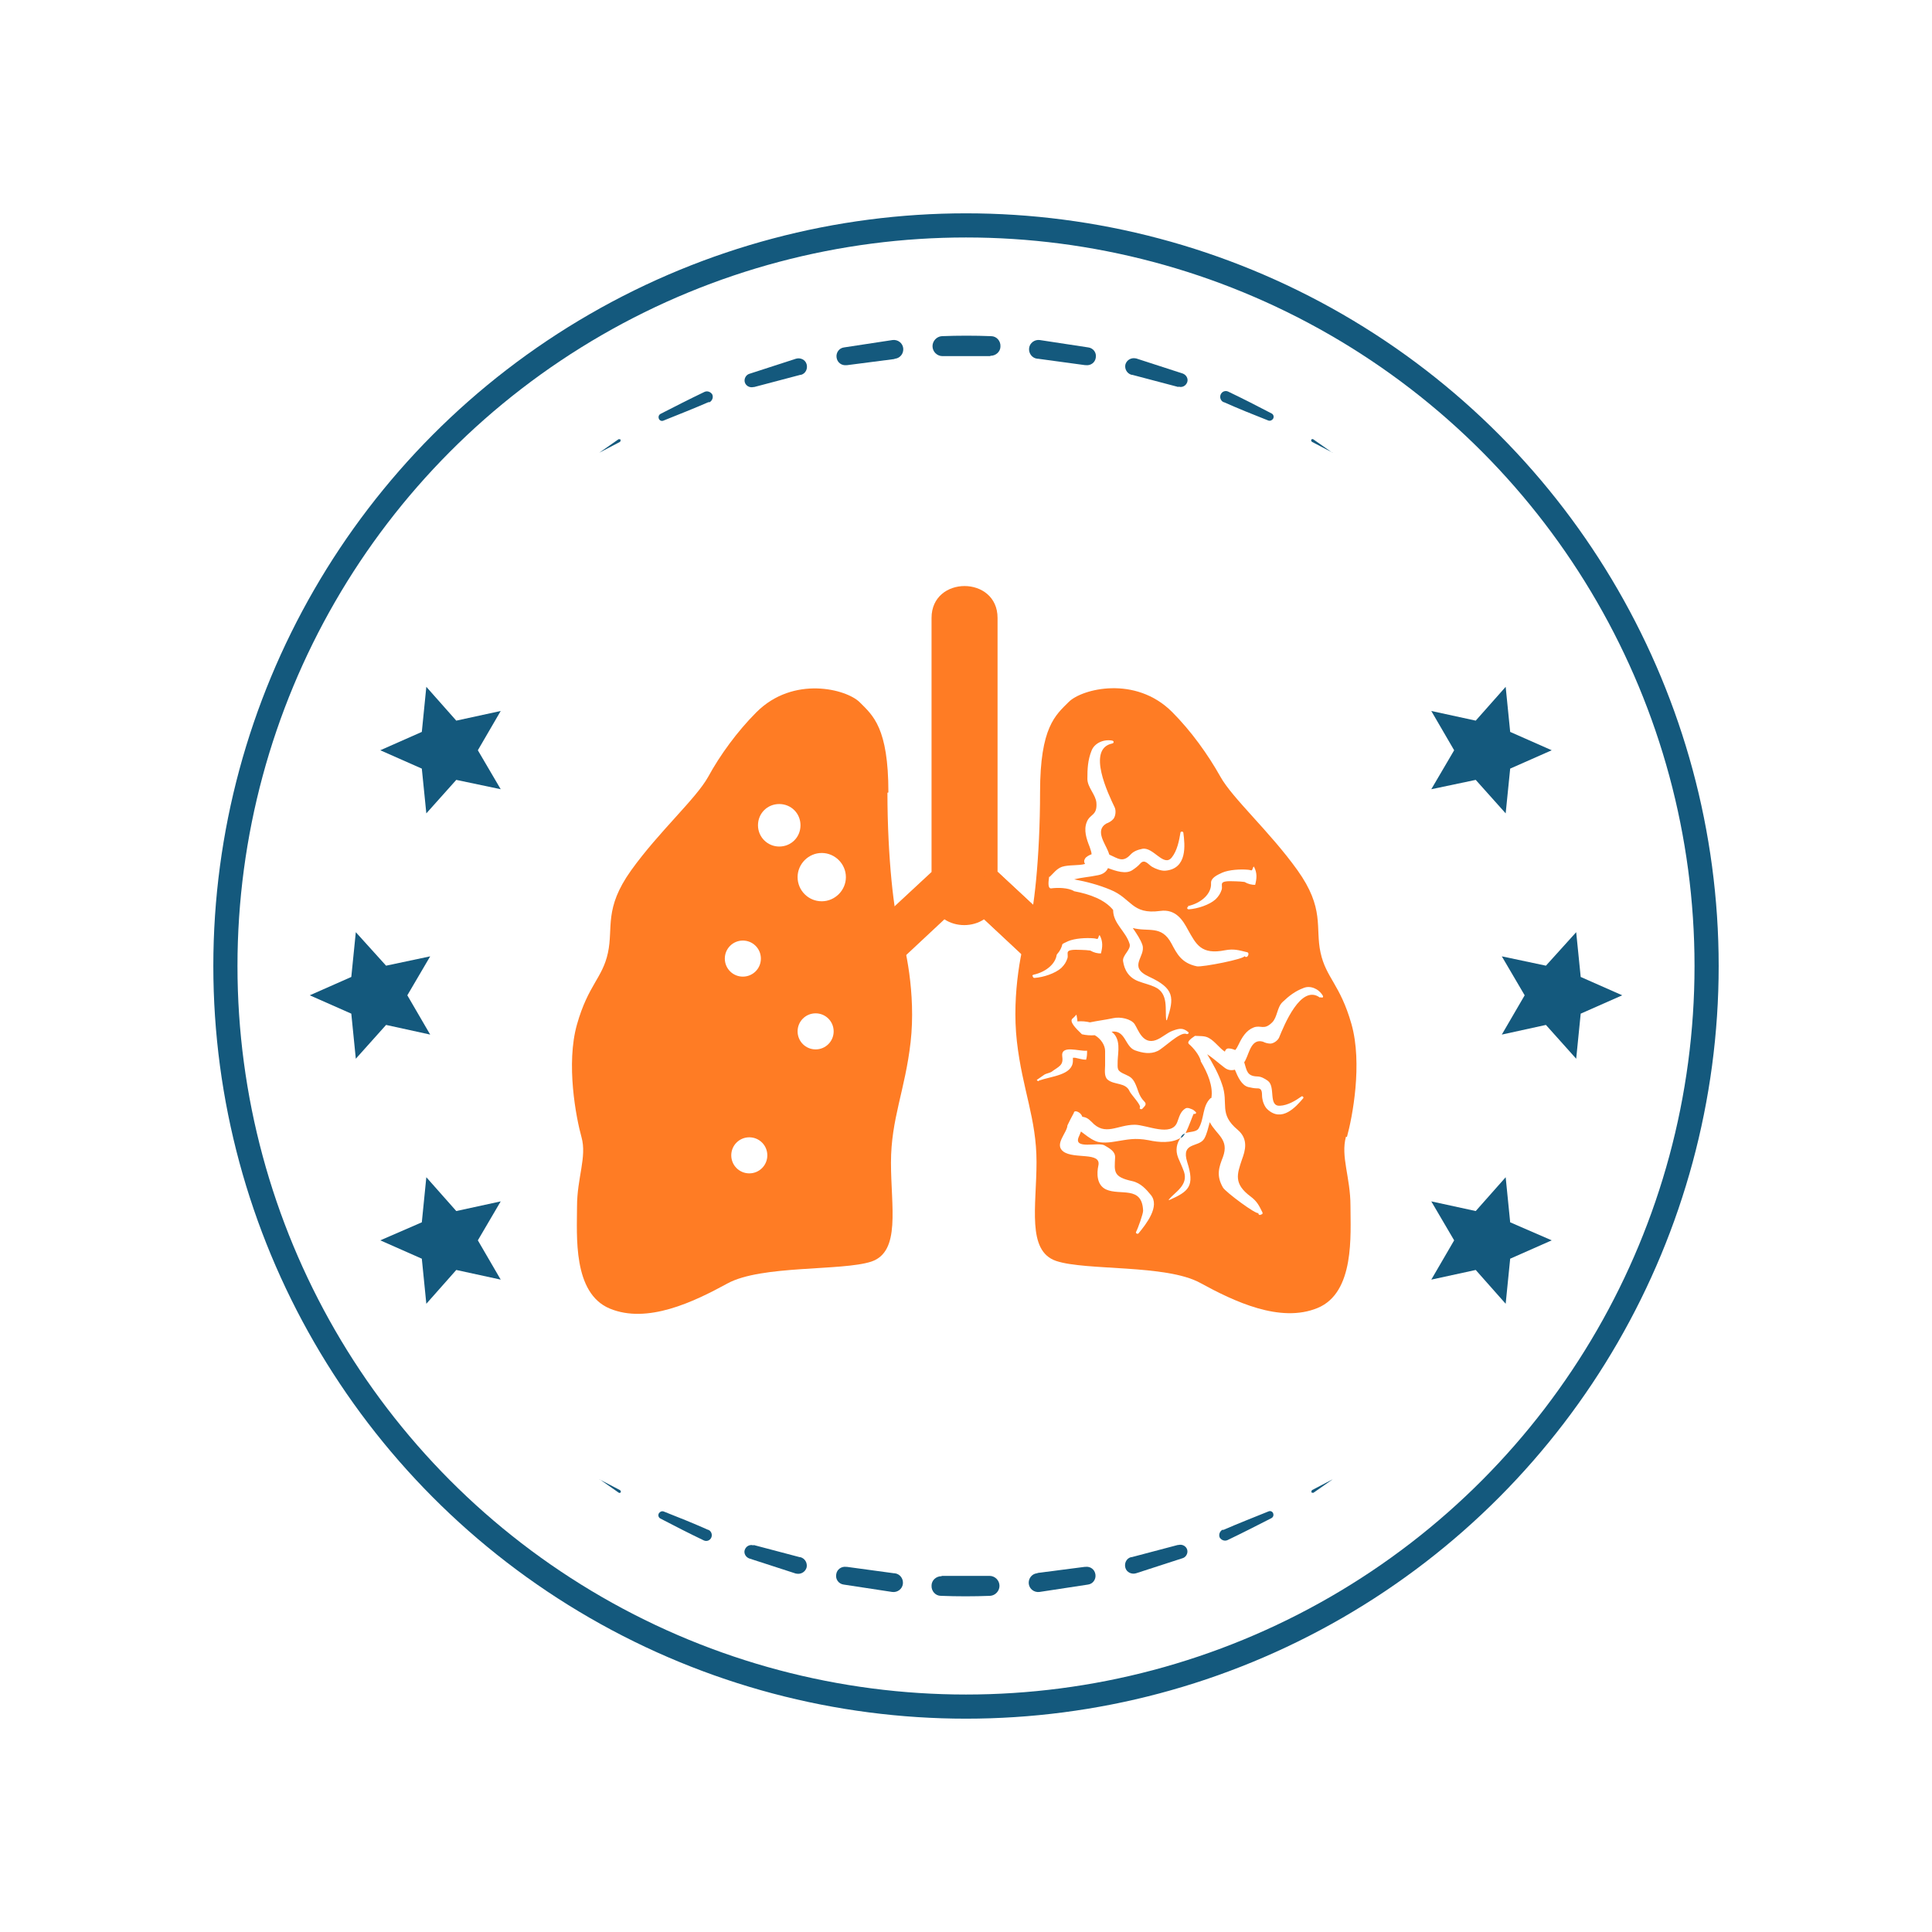 <?xml version="1.0" encoding="UTF-8"?>
<svg id="_圖層_1" data-name="圖層 1" xmlns="http://www.w3.org/2000/svg" version="1.1" viewBox="0 0 60 60">
  <defs>
    <style>
      .cls-1 {
        fill: none;
        stroke: #14597d;
        stroke-miterlimit: 10;
        stroke-width: .75px;
      }

      .cls-2 {
        fill: #14597d;
      }

      .cls-2, .cls-3 {
        stroke-width: 0px;
      }

      .cls-3 {
        fill: #ff7c24;
      }
    </style>
  </defs>
  <circle class="cls-1" cx="30" cy="30" r="23"/>
  <g id="medal">
    <g>
      <path class="cls-3" d="M32.8,28.77c-.61-.56-1.21-1.13-1.82-1.69v-7.89c0-1.32-2.05-1.32-2.05,0v7.89c-.61.56-1.21,1.13-1.82,1.69-.64.6.36,1.52,1,.92.41-.38.81-.76,1.22-1.14.36.24.87.24,1.23,0,.41.38.81.76,1.22,1.14.64.59,1.65-.32,1-.92Z"/>
      <path class="cls-3" d="M30.98,27.07c.61.57,1.22,1.13,1.82,1.7.64.6-.36,1.52-1,.92-.59-.55-1.18-1.1-1.77-1.64,0,0,0-.31.29-.62.31-.34.65-.36.65-.36Z"/>
      <g>
        <path class="cls-3" d="M27.59,24.61c0-2.01-.48-2.39-.89-2.8-.41-.41-2.06-.84-3.21.31-.59.59-1.13,1.33-1.5,2.01-.38.68-1.53,1.7-2.39,2.9-.85,1.19-.55,1.77-.72,2.56s-.61.99-.96,2.22c-.35,1.23-.03,2.9.14,3.51.17.61-.14,1.26-.14,2.15s-.14,2.69,1.02,3.17c1.16.48,2.59-.2,3.65-.78,1.06-.58,3.55-.38,4.47-.68.92-.31.61-1.7.61-3.07s.44-2.25.61-3.75c.17-1.5-.17-3.03-.34-3.48-.17-.44-.38-2.25-.38-4.26ZM22.51,29.77c0-.31.25-.56.56-.56s.56.25.56.56-.25.56-.56.56-.56-.25-.56-.56ZM23.27,36.44c-.31,0-.56-.25-.56-.56s.25-.56.56-.56.56.25.56.56-.25.56-.56.56ZM24.2,26.29c-.36,0-.66-.29-.66-.66s.29-.66.66-.66.66.29.66.66-.29.66-.66.66ZM25.33,32.59c-.31,0-.56-.25-.56-.56s.25-.56.56-.56.56.25.56.56-.25.56-.56.56ZM25.52,27.99c-.42,0-.75-.34-.75-.75s.34-.75.75-.75.75.34.75.75-.34.75-.75.75Z"/>
        <path class="cls-3" d="M41.83,35.31c.17-.61.49-2.28.14-3.51-.35-1.23-.79-1.43-.96-2.22-.17-.78.14-1.36-.72-2.56s-2.01-2.22-2.39-2.9c-.38-.68-.91-1.42-1.5-2.01-1.14-1.14-2.8-.72-3.21-.31s-.89.78-.89,2.8-.2,3.82-.38,4.26c-.17.44-.51,1.98-.34,3.48.17,1.5.61,2.39.61,3.75s-.31,2.76.61,3.07c.92.31,3.41.1,4.47.68,1.06.58,2.49,1.26,3.65.78,1.16-.48,1.02-2.28,1.02-3.17s-.31-1.53-.14-2.15ZM36.89,28.14c.41-.09.74-.38.72-.71-.01-.17.2-.26.35-.33.21-.09.56-.11.79-.09.13.01.12.06.16-.05,0-.02.02-.04.03-.05.11.2.09.38.04.57-.1,0-.21-.02-.33-.09-.09-.01-.18-.02-.27-.02-.59-.03-.39.09-.44.26-.04.12-.09.2-.19.3-.19.17-.55.29-.83.31-.04,0-.05-.02-.05-.04,0-.02.01-.04.04-.04ZM32.58,27.23s.01,0,.02,0c.11-.1.21-.25.38-.31.22-.07.52-.03.72-.09-.04-.05-.04-.11,0-.17.04-.06.12-.1.2-.13,0-.06-.03-.14-.06-.23-.1-.25-.19-.52-.09-.77.1-.26.33-.19.3-.6-.02-.25-.28-.48-.28-.74,0-.31.01-.58.13-.88.09-.23.37-.36.64-.31.06.01.06.08,0,.09-.8.17-.12,1.57.08,1.99.04.09.03.26-.04.35-.06.07-.13.11-.23.15-.34.21-.04.6.06.85.01.03.03.07.04.11.27.12.42.26.66,0,.09-.1.22-.15.37-.18.34-.06.66.58.91.27.17-.21.23-.53.27-.77,0-.04.08-.05.09,0,.05.38.13,1.12-.56,1.18-.13.01-.31-.06-.41-.12-.12-.07-.23-.26-.37-.1-.07.08-.15.14-.24.2-.2.14-.52.03-.76-.06-.05.11-.15.19-.31.22-.29.06-.52.07-.74.13.38.07.76.17,1.12.32.67.27.66.78,1.55.66.49-.07.71.3.86.58.26.46.41.79,1.16.64.27-.05.43,0,.67.06.04,0,.06.04.05.07,0,.02-.01.04-.02.05-.02.04-.08.04-.1,0,.02.09-1.31.35-1.48.32-.48-.1-.62-.39-.79-.71-.31-.58-.71-.35-1.2-.48.12.18.24.35.3.53.11.36-.47.67.2.98.8.37.79.65.56,1.35,0,.01-.02,0-.02,0-.05-.31.09-.83-.36-1.03-.15-.07-.33-.11-.49-.17-.33-.12-.45-.37-.49-.62-.04-.19.26-.37.2-.55-.12-.39-.5-.62-.51-1.03,0,0,0-.01,0-.02-.26-.32-.72-.49-1.2-.58,0,0-.02,0-.02-.01-.18-.1-.49-.11-.71-.08-.09,0-.09-.15-.06-.35ZM34.71,32.95c0,.25-.04.3.24.42.16.07.22.12.29.25.11.21.11.4.3.59.09.09,0,.15-.06.22-.03.04-.11,0-.08-.03.05-.08-.27-.4-.32-.51-.12-.28-.48-.19-.68-.36-.12-.1-.08-.32-.08-.44,0-.15,0-.3,0-.45,0-.18-.13-.38-.32-.49-.14.01-.27,0-.4-.03-.21-.2-.4-.4-.29-.49.05-.04.08-.08.12-.12.01.07.03.14.03.21.14-.01.26,0,.39.03.24-.05.49-.08.72-.13.22-.05.56.02.67.19.11.17.25.64.66.49.19-.07.33-.22.52-.29.22-.08.32-.09.48.04.04.03-.01.08-.06.06-.19-.08-.71.45-.89.53-.23.11-.47.06-.7-.02-.32-.12-.29-.64-.73-.58.3.22.2.63.19.9ZM32.06,30.31s.01-.04.04-.04c.41-.09.74-.38.72-.71-.01-.17.2-.26.35-.33.21-.09.56-.11.79-.09.13.01.12.06.16-.05,0-.02.02-.04.03-.05.11.2.09.38.04.57-.1,0-.21-.02-.33-.09-.09-.01-.18-.02-.27-.02-.59-.03-.39.09-.44.26-.04.12-.09.2-.19.3-.19.17-.55.29-.83.31-.04,0-.05-.02-.05-.04ZM32.26,33.58s-.09-.03-.05-.05c.08-.05.15-.11.23-.16.05-.03.16-.05.21-.08.23-.17.38-.2.34-.47-.06-.39.52-.16.77-.19,0,.09,0,.18-.03.28-.12,0-.23-.04-.34-.06-.04,0-.06,0-.07,0,0,.04,0,.07,0,.11-.02.43-.66.46-1.06.6ZM40.99,30.98c-.59-.43-1.11.86-1.27,1.25-.04.08-.15.17-.26.18-.08,0-.16-.02-.24-.06-.35-.1-.42.33-.53.55-.01.03-.03.06-.05.09.08.25.08.43.4.44.12,0,.23.06.34.14.24.19,0,.79.37.77.24-.01.49-.16.67-.29.03-.02.08.03.05.06-.22.26-.66.76-1.11.34-.09-.08-.15-.25-.16-.35-.02-.12.03-.31-.16-.3-.09,0-.18-.02-.27-.04-.21-.05-.33-.32-.42-.54-.1.03-.22.02-.33-.07-.21-.16-.36-.3-.53-.41.18.3.35.6.46.93.22.61-.12.91.49,1.42.34.29.23.65.13.92-.15.45-.27.75.27,1.15.2.15.26.28.36.48.02.03.01.06-.01.07-.01,0-.03.01-.05.02-.04.01-.07-.03-.06-.06-.05.07-1.02-.65-1.1-.79-.22-.38-.12-.64,0-.95.2-.55-.2-.68-.41-1.08-.05.18-.09.37-.17.51-.17.29-.73.09-.53.73.24.75.05.91-.56,1.18-.01,0-.02-.01-.01-.02.18-.22.61-.44.47-.86-.05-.14-.12-.29-.18-.43-.1-.25-.04-.46.07-.62-.28.17-.67.14-.99.07-.43-.08-.65-.02-1.03.04-.16.03-.45.06-.61-.01-.19-.08-.32-.2-.46-.3-.02.06-.05.12-.07.17-.17.4.61.15.8.26.17.1.34.19.33.38-.02.43-.07.6.53.73.27.06.44.26.58.43.29.35-.14.9-.38,1.19-.03.04-.1,0-.08-.04.06-.11.22-.56.22-.66-.03-.79-.71-.46-1.15-.66-.3-.14-.29-.51-.24-.74.1-.44-.76-.19-1.09-.44-.29-.22.12-.58.13-.81.06-.13.13-.26.2-.39,0,0,0,0,0,0,0,0,0,0,0-.01,0,0,.01-.02.02-.03.05-.03.17.03.21.1.02.02.02.04.03.06.11.02.17.04.29.16.42.46.8.09,1.34.09.37,0,1.14.39,1.32-.08.06-.15.09-.33.26-.43.04-.02.09-.01.12,0,.13.05.1.03.19.11.04.03,0,.08-.06.06-.01,0-.15.4-.25.6.13-.05.33-.03.4-.14.19-.31.11-.7.38-.95,0,0,.01,0,.02,0,.06-.36-.11-.77-.33-1.14,0,0,0-.02,0-.02-.05-.18-.22-.39-.37-.52-.06-.06.04-.15.19-.25,0,0,0,0,.01,0,.13.01.3-.01.43.07.18.1.33.32.49.42.01-.05.05-.1.11-.1.07,0,.14.02.21.05.04-.04.07-.1.11-.18.1-.21.23-.43.46-.52.23-.09.32.1.58-.16.16-.16.15-.47.32-.63.2-.19.39-.34.66-.44.2-.08.46.02.59.24.03.05-.02.08-.06.05Z"/>
        <path class="cls-2" d="M36.8,35.2s-.07.03-.09.06c-.02.02-.03.05-.05.08.02-.01.05-.02.07-.04.02-.02.04-.05.07-.1Z"/>
      </g>
    </g>
  </g>
  <g>
    <polygon class="cls-2" points="9.62 30.91 10.91 30.34 11.05 28.95 11.99 29.99 13.36 29.7 12.65 30.91 13.36 32.13 11.99 31.83 11.05 32.88 10.91 31.48 9.62 30.91"/>
    <polygon class="cls-2" points="11.81 38.52 13.1 37.96 13.24 36.56 14.17 37.61 15.55 37.31 14.84 38.52 15.55 39.74 14.17 39.44 13.24 40.49 13.1 39.09 11.81 38.52"/>
    <polygon class="cls-2" points="11.81 23.3 13.1 22.73 13.24 21.33 14.17 22.38 15.55 22.08 14.84 23.3 15.55 24.51 14.17 24.22 13.24 25.26 13.1 23.87 11.81 23.3"/>
  </g>
  <g>
    <polygon class="cls-2" points="50.38 30.91 49.09 31.48 48.95 32.88 48.01 31.83 46.64 32.13 47.35 30.91 46.64 29.7 48.01 29.99 48.95 28.95 49.09 30.34 50.38 30.91"/>
    <polygon class="cls-2" points="48.19 23.3 46.9 23.87 46.76 25.26 45.83 24.22 44.45 24.51 45.16 23.3 44.45 22.08 45.83 22.38 46.76 21.33 46.9 22.73 48.19 23.3"/>
    <polygon class="cls-2" points="48.19 38.52 46.9 39.09 46.76 40.49 45.83 39.44 44.45 39.74 45.16 38.52 44.45 37.31 45.83 37.61 46.76 36.56 46.9 37.96 48.19 38.52"/>
  </g>
  <g>
    <g>
      <path class="cls-2" d="M18.61,45.94l.65.34s.03.04.02.06c-.01.02-.04.03-.06.02,0,0,0,0,0,0l-.6-.42Z"/>
      <path class="cls-2" d="M20.61,46.94c.46.18.93.37,1.38.57h.01c.09.04.13.15.09.24s-.14.13-.23.09c0,0,0,0,0,0-.46-.22-.91-.45-1.35-.68-.06-.03-.08-.1-.05-.16.03-.05.09-.08.15-.06h0Z"/>
      <path class="cls-2" d="M23.4,47.98l1.44.38h.02c.14.04.22.18.19.32-.04.14-.18.22-.32.19,0,0,0,0-.01,0l-1.45-.47c-.11-.04-.18-.16-.14-.27.04-.11.15-.17.26-.14h.02Z"/>
      <path class="cls-2" d="M26.3,48.66l1.47.2h.02c.16.02.27.17.25.33-.02.16-.17.27-.33.25,0,0,0,0,0,0l-1.51-.23c-.15-.02-.26-.16-.23-.32.02-.15.16-.25.31-.23h.02Z"/>
      <path class="cls-2" d="M29.25,48.94h1.48s0,0,0,0c.17,0,.31.14.31.31,0,.16-.13.3-.29.31-.51.02-1.02.02-1.53,0-.17,0-.3-.15-.29-.32,0-.16.14-.29.31-.29h0Z"/>
      <path class="cls-2" d="M32.22,48.85l1.47-.19h.02c.15-.02.29.08.31.24.02.15-.08.29-.23.31l-1.51.23c-.16.02-.31-.09-.33-.25-.02-.16.09-.31.25-.33,0,0,0,0,0,0h.02Z"/>
      <path class="cls-2" d="M35.14,48.36l1.44-.38h.02c.12-.03.24.04.27.15.03.11-.04.23-.14.26l-1.45.47c-.14.04-.29-.03-.33-.17-.04-.14.03-.29.17-.33,0,0,0,0,.01,0h.02Z"/>
      <path class="cls-2" d="M38,47.51c.46-.2.92-.38,1.39-.57h0c.06-.03.13,0,.15.06.02.06,0,.12-.06.15-.45.23-.9.46-1.36.68-.09.04-.19,0-.24-.08-.04-.09,0-.19.08-.24,0,0,0,0,0,0h.01Z"/>
      <path class="cls-2" d="M40.74,46.28l.65-.34-.6.42s-.05,0-.06-.01c-.01-.02,0-.05.01-.06,0,0,0,0,0,0Z"/>
    </g>
    <g>
      <path class="cls-2" d="M41.39,14.06l-.65-.34s-.03-.04-.02-.06c.01-.02.04-.03.06-.02,0,0,0,0,0,0l.6.42Z"/>
      <path class="cls-2" d="M39.39,13.06c-.46-.18-.93-.37-1.38-.57h-.01c-.09-.04-.13-.15-.09-.24s.14-.13.23-.09c0,0,0,0,0,0,.46.22.91.45,1.35.68.06.03.08.1.05.16-.03.05-.09.08-.15.06h0Z"/>
      <path class="cls-2" d="M36.6,12.02l-1.44-.38h-.02c-.14-.04-.22-.18-.19-.32.04-.14.18-.22.32-.19,0,0,0,0,.01,0l1.45.47c.11.04.18.16.14.27-.04.11-.15.17-.26.14h-.02Z"/>
      <path class="cls-2" d="M33.7,11.34l-1.47-.2h-.02c-.16-.02-.27-.17-.25-.33.02-.16.17-.27.33-.25,0,0,0,0,0,0l1.51.23c.15.02.26.16.23.32-.02.15-.16.25-.31.23h-.02Z"/>
      <path class="cls-2" d="M30.75,11.06h-1.48s0,0,0,0c-.17,0-.31-.14-.31-.31,0-.16.13-.3.29-.31.51-.02,1.02-.02,1.53,0,.17,0,.3.15.29.32,0,.16-.14.29-.31.29h0Z"/>
      <path class="cls-2" d="M27.78,11.15l-1.47.19h-.02c-.15.02-.29-.08-.31-.24-.02-.15.08-.29.23-.31l1.51-.23c.16-.02.31.09.33.25.02.16-.09.31-.25.33,0,0,0,0,0,0h-.02Z"/>
      <path class="cls-2" d="M24.86,11.64l-1.44.38h-.02c-.12.03-.24-.04-.27-.15-.03-.11.04-.23.14-.26l1.45-.47c.14-.04.29.03.33.17.04.14-.03.29-.17.33,0,0,0,0-.01,0h-.02Z"/>
      <path class="cls-2" d="M22,12.49c-.46.2-.92.38-1.39.57h0c-.06.03-.13,0-.15-.06-.02-.06,0-.12.06-.15.45-.23.9-.46,1.36-.68.09-.04.19,0,.24.08.04.09,0,.19-.08.24,0,0,0,0,0,0h-.01Z"/>
      <path class="cls-2" d="M19.26,13.72l-.65.34.6-.42s.05,0,.06.01c.01.02,0,.05-.01.06,0,0,0,0,0,0Z"/>
    </g>
  </g>
</svg>